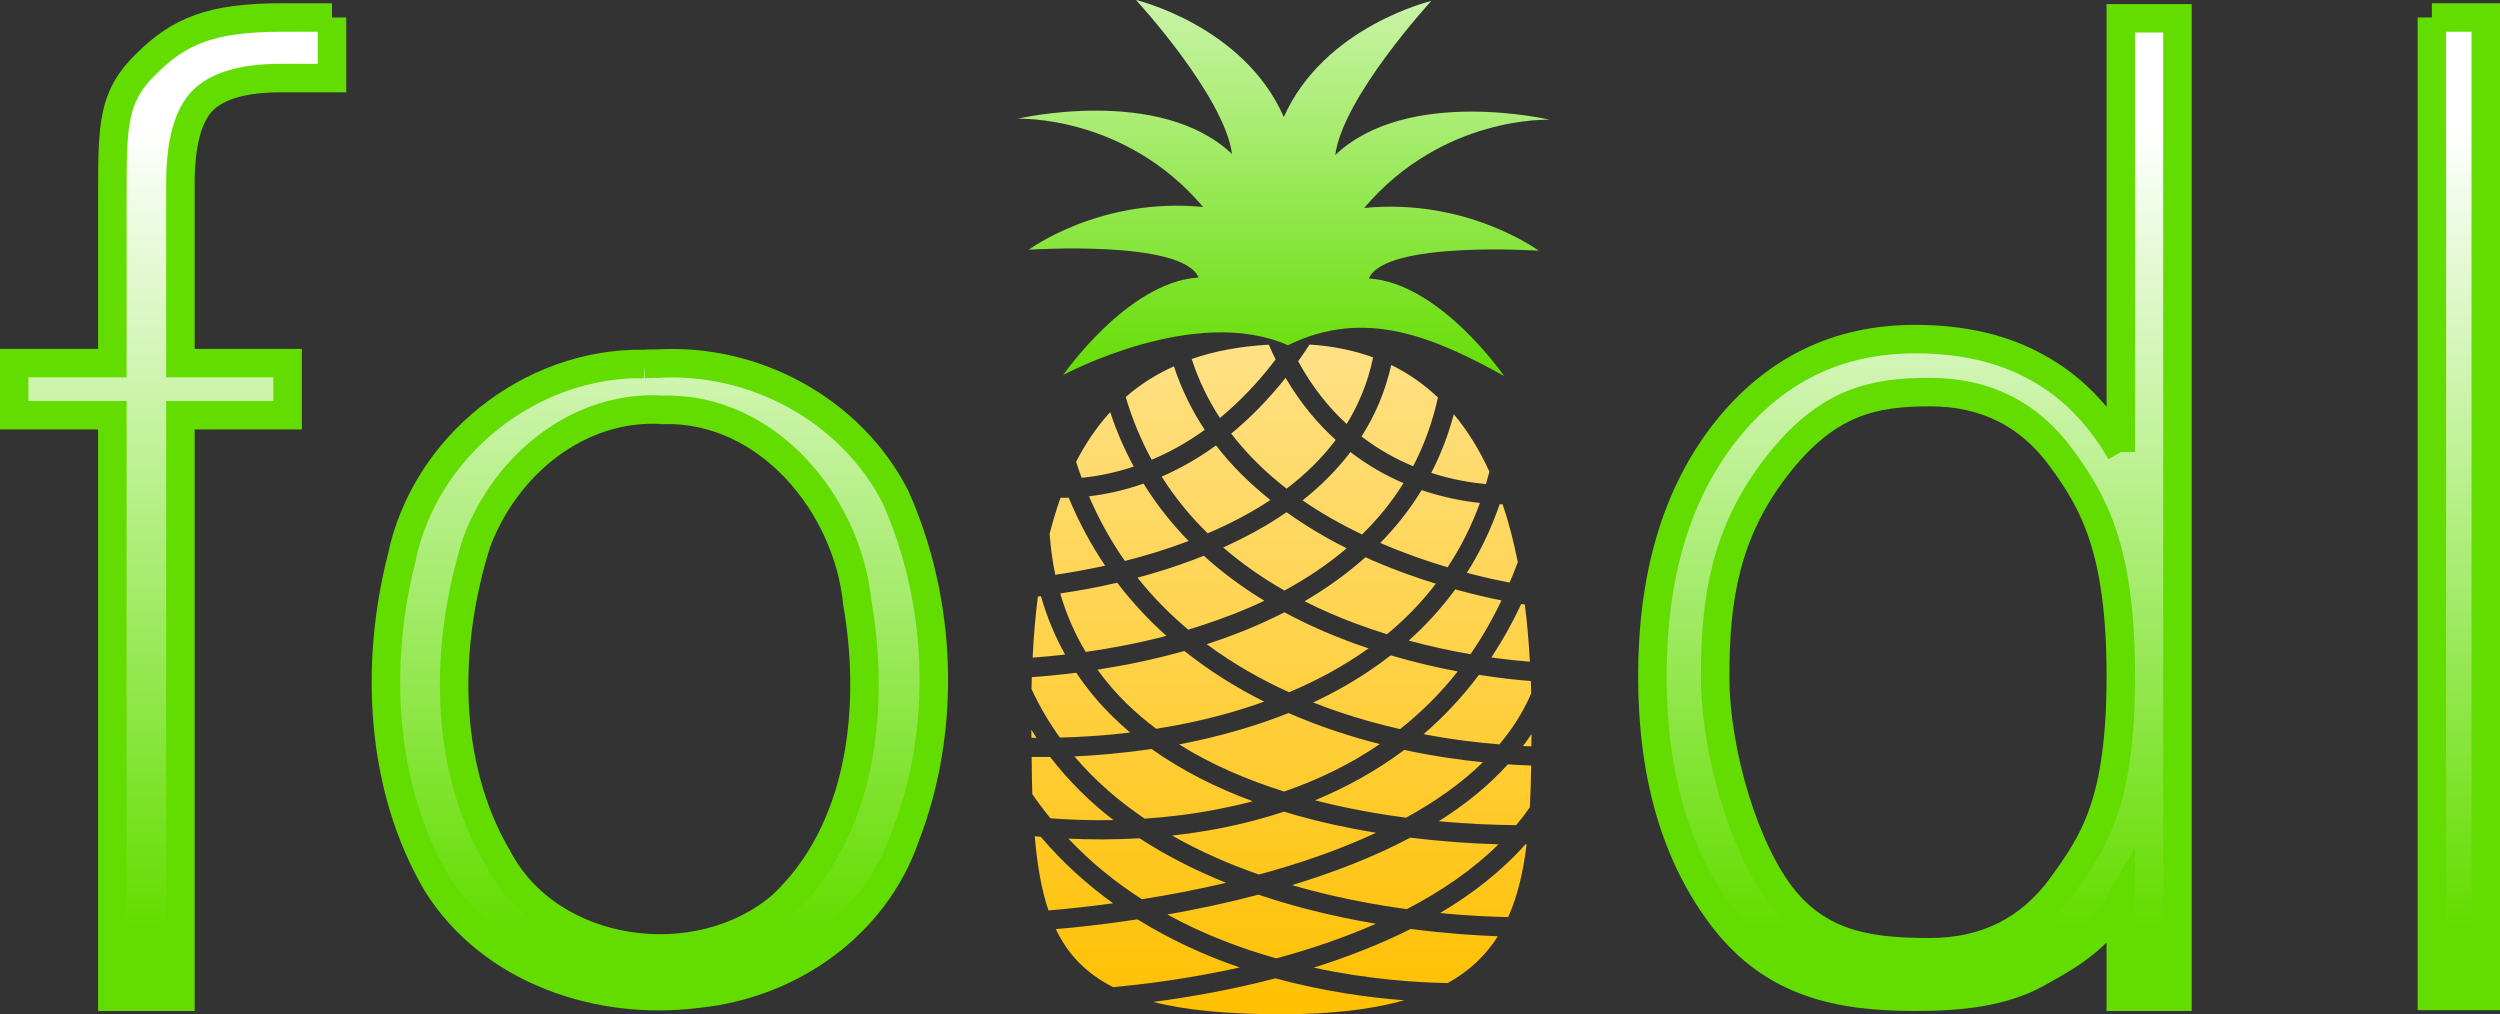 <?xml version="1.0" encoding="UTF-8" standalone="no"?>
<!-- Created with Inkscape (http://www.inkscape.org/) -->

<svg
   xmlns:dc="http://purl.org/dc/elements/1.1/"
   xmlns:cc="http://creativecommons.org/ns#"
   xmlns:rdf="http://www.w3.org/1999/02/22-rdf-syntax-ns#"
   xmlns:svg="http://www.w3.org/2000/svg"
   xmlns="http://www.w3.org/2000/svg"
   xmlns:xlink="http://www.w3.org/1999/xlink"
   xmlns:sodipodi="http://sodipodi.sourceforge.net/DTD/sodipodi-0.dtd"
   xmlns:inkscape="http://www.inkscape.org/namespaces/inkscape"
   width="465"
   height="188.651"
   id="svg13518"
   version="1.1"
   inkscape:version="0.48.3.1 r9886"
   sodipodi:docname="logo2.svg">
  <rect width="100%" height="100%" fill="#333333" stroke="none"/>
  <defs
     id="defs13520">
    <linearGradient
       inkscape:collect="always"
       xlink:href="#linearGradient13450"
       id="linearGradient13456"
       x1="354.062"
       y1="184.787"
       x2="354.062"
       y2="75.998"
       gradientUnits="userSpaceOnUse"
       gradientTransform="matrix(0.874,0,0,1,89.683,250.357)" />
    <linearGradient
       id="linearGradient13450">
      <stop
         style="stop-color:#63dd00;stop-opacity:1;"
         offset="0"
         id="stop13452" />
      <stop
         style="stop-color:#63dd00;stop-opacity:0;"
         offset="1"
         id="stop13454" />
    </linearGradient>
    <linearGradient
       inkscape:collect="always"
       xlink:href="#linearGradient13450"
       id="linearGradient13424"
       gradientUnits="userSpaceOnUse"
       gradientTransform="translate(20.877,176.55)"
       x1="228.989"
       y1="359.593"
       x2="228.989"
       y2="210.996" />
    <linearGradient
       id="linearGradient13541">
      <stop
         style="stop-color:#63dd00;stop-opacity:1;"
         offset="0"
         id="stop13543" />
      <stop
         style="stop-color:#63dd00;stop-opacity:0;"
         offset="1"
         id="stop13545" />
    </linearGradient>
    <linearGradient
       inkscape:collect="always"
       xlink:href="#linearGradient13450"
       id="linearGradient13427"
       gradientUnits="userSpaceOnUse"
       gradientTransform="translate(23.061,176.702)"
       x1="228.989"
       y1="359.593"
       x2="228.989"
       y2="210.996" />
    <linearGradient
       id="linearGradient13548">
      <stop
         style="stop-color:#63dd00;stop-opacity:1;"
         offset="0"
         id="stop13550" />
      <stop
         style="stop-color:#63dd00;stop-opacity:0;"
         offset="1"
         id="stop13552" />
    </linearGradient>
    <linearGradient
       inkscape:collect="always"
       xlink:href="#linearGradient13450"
       id="linearGradient13430"
       gradientUnits="userSpaceOnUse"
       gradientTransform="translate(50.668,177.264)"
       x1="228.989"
       y1="359.593"
       x2="228.989"
       y2="210.996" />
    <linearGradient
       id="linearGradient13555">
      <stop
         style="stop-color:#63dd00;stop-opacity:1;"
         offset="0"
         id="stop13557" />
      <stop
         style="stop-color:#63dd00;stop-opacity:0;"
         offset="1"
         id="stop13559" />
    </linearGradient>
    <linearGradient
       inkscape:collect="always"
       xlink:href="#linearGradient13450"
       id="linearGradient13433"
       gradientUnits="userSpaceOnUse"
       gradientTransform="translate(61.646,176.55)"
       x1="228.989"
       y1="359.593"
       x2="228.989"
       y2="210.996" />
    <linearGradient
       id="linearGradient13562">
      <stop
         style="stop-color:#63dd00;stop-opacity:1;"
         offset="0"
         id="stop13564" />
      <stop
         style="stop-color:#63dd00;stop-opacity:0;"
         offset="1"
         id="stop13566" />
    </linearGradient>
    <linearGradient
       inkscape:collect="always"
       xlink:href="#linearGradient13460"
       id="linearGradient13466"
       x1="350.584"
       y1="303.332"
       x2="350.584"
       y2="62.987"
       gradientUnits="userSpaceOnUse"
       gradientTransform="matrix(0.874,0,0,1,44.85,0)" />
    <linearGradient
       inkscape:collect="always"
       id="linearGradient13460">
      <stop
         style="stop-color:#ffc000;stop-opacity:1;"
         offset="0"
         id="stop13462" />
      <stop
         style="stop-color:#ffc000;stop-opacity:0;"
         offset="1"
         id="stop13464" />
    </linearGradient>
    <linearGradient
       y2="62.987"
       x2="350.584"
       y1="303.332"
       x1="350.584"
       gradientTransform="matrix(0.874,0,0,1,89.683,250.357)"
       gradientUnits="userSpaceOnUse"
       id="linearGradient13578"
       xlink:href="#linearGradient13460"
       inkscape:collect="always" />
    <linearGradient
       inkscape:collect="always"
       xlink:href="#linearGradient13450-6"
       id="linearGradient13456-8"
       x1="354.062"
       y1="184.787"
       x2="354.062"
       y2="75.998"
       gradientUnits="userSpaceOnUse"
       gradientTransform="matrix(0.874,0,0,1,90.518,252.759)" />
    <linearGradient
       id="linearGradient13450-6">
      <stop
         style="stop-color:#63dd00;stop-opacity:1;"
         offset="0"
         id="stop13452-8" />
      <stop
         style="stop-color:#ffffff;stop-opacity:1;"
         offset="1"
         id="stop13454-9" />
    </linearGradient>
    <linearGradient
       inkscape:collect="always"
       xlink:href="#linearGradient13450-6"
       id="linearGradient13424-3"
       gradientUnits="userSpaceOnUse"
       gradientTransform="translate(21.712,178.952)"
       x1="228.989"
       y1="359.593"
       x2="228.989"
       y2="210.996" />
    <linearGradient
       id="linearGradient13702">
      <stop
         style="stop-color:#63dd00;stop-opacity:1;"
         offset="0"
         id="stop13704" />
      <stop
         style="stop-color:#ffffff;stop-opacity:1;"
         offset="1"
         id="stop13706" />
    </linearGradient>
    <linearGradient
       inkscape:collect="always"
       xlink:href="#linearGradient13450-6"
       id="linearGradient13427-9"
       gradientUnits="userSpaceOnUse"
       gradientTransform="translate(23.897,179.103)"
       x1="228.989"
       y1="359.593"
       x2="228.989"
       y2="210.996" />
    <linearGradient
       id="linearGradient13709">
      <stop
         style="stop-color:#63dd00;stop-opacity:1;"
         offset="0"
         id="stop13711" />
      <stop
         style="stop-color:#ffffff;stop-opacity:1;"
         offset="1"
         id="stop13713" />
    </linearGradient>
    <linearGradient
       inkscape:collect="always"
       xlink:href="#linearGradient13450-6"
       id="linearGradient13430-4"
       gradientUnits="userSpaceOnUse"
       gradientTransform="translate(51.504,179.666)"
       x1="228.989"
       y1="359.593"
       x2="228.989"
       y2="210.996" />
    <linearGradient
       id="linearGradient13716">
      <stop
         style="stop-color:#63dd00;stop-opacity:1;"
         offset="0"
         id="stop13718" />
      <stop
         style="stop-color:#ffffff;stop-opacity:1;"
         offset="1"
         id="stop13720" />
    </linearGradient>
    <linearGradient
       inkscape:collect="always"
       xlink:href="#linearGradient13450-6"
       id="linearGradient13433-5"
       gradientUnits="userSpaceOnUse"
       gradientTransform="translate(62.481,178.952)"
       x1="228.989"
       y1="359.593"
       x2="228.989"
       y2="210.996" />
    <linearGradient
       id="linearGradient13723">
      <stop
         style="stop-color:#63dd00;stop-opacity:1;"
         offset="0"
         id="stop13725" />
      <stop
         style="stop-color:#ffffff;stop-opacity:1;"
         offset="1"
         id="stop13727" />
    </linearGradient>
    <linearGradient
       inkscape:collect="always"
       xlink:href="#linearGradient13460-0"
       id="linearGradient13466-3"
       x1="350.584"
       y1="303.332"
       x2="350.584"
       y2="62.987"
       gradientUnits="userSpaceOnUse"
       gradientTransform="matrix(0.874,0,0,1,44.85,0)" />
    <linearGradient
       id="linearGradient13460-0">
      <stop
         style="stop-color:#ffc000;stop-opacity:1;"
         offset="0"
         id="stop13462-0" />
      <stop
         style="stop-color:#ffffff;stop-opacity:1;"
         offset="1"
         id="stop13464-7" />
    </linearGradient>
    <linearGradient
       y2="62.987"
       x2="350.584"
       y1="303.332"
       x1="350.584"
       gradientTransform="matrix(0.874,0,0,1,90.518,252.759)"
       gradientUnits="userSpaceOnUse"
       id="linearGradient13739"
       xlink:href="#linearGradient13460-0"
       inkscape:collect="always" />
  </defs>
  <sodipodi:namedview
     id="base"
     pagecolor="#ffffff"
     bordercolor="#666666"
     borderopacity="1.0"
     inkscape:pageopacity="0.0"
     inkscape:pageshadow="2"
     inkscape:zoom="0.98994949"
     inkscape:cx="332.60695"
     inkscape:cy="46.149966"
     inkscape:document-units="px"
     inkscape:current-layer="layer1"
     showgrid="false"
     fit-margin-top="0"
     fit-margin-left="0"
     fit-margin-right="0"
     fit-margin-bottom="0"
     inkscape:window-width="1366"
     inkscape:window-height="720"
     inkscape:window-x="0"
     inkscape:window-y="0"
     inkscape:window-maximized="1" />
  <g
     inkscape:label="Layer 1"
     inkscape:groupmode="layer"
     id="layer1"
     transform="translate(-162.625,-366.153)">
    <path
       style="fill:url(#linearGradient13739);fill-opacity:1;stroke:none"
       d="m 406.209,430.236 c -0.707,1.078 -1.406,2.113 -2.126,3.113 2.636,4.847 5.741,8.655 9.021,11.665 2.255,-3.648 3.965,-7.761 4.921,-12.39 -3.525,-1.284 -7.45,-2.103 -11.815,-2.387 z m -7.593,0.03 c -5.346,0.305 -10.11,1.179 -14.336,2.659 1.302,4.011 3.09,7.664 5.255,10.97 3.455,-2.853 6.96,-6.415 10.357,-10.879 -0.439,-0.886 -0.867,-1.806 -1.276,-2.75 z m 22.78,3.778 c -1.117,4.977 -3.023,9.382 -5.528,13.297 3.172,2.432 6.432,4.223 9.598,5.53 2.01,-3.828 3.579,-8.085 4.617,-12.783 -2.545,-2.406 -5.405,-4.454 -8.687,-6.044 z m -40.427,0.242 c -3.349,1.517 -6.332,3.418 -8.96,5.712 1.255,4.236 2.896,8.129 4.829,11.665 3.136,-1.322 6.46,-3.095 9.871,-5.561 -2.364,-3.554 -4.304,-7.477 -5.741,-11.816 z m 20.776,2.146 c -3.321,4.176 -6.716,7.58 -10.114,10.366 2.991,3.907 6.497,7.303 10.297,10.245 3.437,-2.601 6.544,-5.611 9.142,-9.066 -3.377,-3.04 -6.562,-6.835 -9.325,-11.544 z m -32.621,6.376 c -2.474,2.692 -4.563,5.787 -6.348,9.247 0.326,1.008 0.673,1.991 1.033,2.962 2.673,-0.249 5.958,-0.835 9.689,-2.085 -1.689,-3.127 -3.179,-6.494 -4.374,-10.124 z m 63.906,0.393 c -1.048,3.942 -2.465,7.57 -4.192,10.909 3.883,1.257 7.405,1.83 10.175,2.085 0.226,-0.761 0.436,-1.541 0.638,-2.327 -1.808,-3.934 -3.987,-7.538 -6.621,-10.668 z m -44.224,5.802 c -3.474,2.516 -6.872,4.394 -10.114,5.802 2.502,3.949 5.399,7.452 8.565,10.547 4.024,-1.719 7.974,-3.753 11.663,-6.195 -3.69,-2.948 -7.148,-6.295 -10.114,-10.154 z m 24.997,1.239 c -2.583,3.392 -5.588,6.369 -8.899,8.975 3.571,2.468 7.305,4.544 11.056,6.346 2.894,-2.823 5.496,-5.991 7.715,-9.55 -3.253,-1.387 -6.61,-3.27 -9.871,-5.772 z m -38.483,5.863 c -3.778,1.325 -7.233,2.025 -10.145,2.357 1.901,4.408 4.149,8.419 6.682,12.028 3.68,-0.932 7.582,-2.108 11.542,-3.596 0.101,-0.038 0.202,-0.082 0.304,-0.121 -3.093,-3.162 -5.922,-6.705 -8.383,-10.668 z m 51.726,1.209 c -2.219,3.643 -4.811,6.892 -7.685,9.822 4.381,1.901 8.647,3.384 12.514,4.533 2.362,-3.572 4.407,-7.543 6.014,-11.967 -3.04,-0.328 -6.798,-1.015 -10.843,-2.387 z m -67.156,1.42 c -0.767,2.131 -1.444,4.372 -2.035,6.709 0.203,2.674 0.543,5.208 1.063,7.615 2.639,-0.383 5.742,-0.914 9.264,-1.692 -2.574,-3.809 -4.863,-8.013 -6.773,-12.632 -0.55,0.013 -1.047,0.007 -1.519,0 z m 81.675,1.209 c -1.628,4.693 -3.671,8.939 -6.105,12.753 3.123,0.825 5.82,1.406 7.958,1.813 0.524,-1.237 1.04,-2.502 1.519,-3.808 -0.746,-3.724 -1.664,-7.346 -2.825,-10.758 -0.19,-0.003 -0.341,0.007 -0.547,0 z m -39.638,1.481 c -3.732,2.585 -7.75,4.739 -11.785,6.558 3.577,3.089 7.417,5.744 11.39,8.008 4.086,-2.21 7.999,-4.817 11.572,-7.857 -3.78,-1.89 -7.564,-4.126 -11.177,-6.709 z m -15.399,8.099 c -0.617,0.246 -1.238,0.494 -1.853,0.725 -3.582,1.346 -7.104,2.455 -10.479,3.354 2.884,3.627 6.076,6.836 9.446,9.67 0.956,-0.287 1.892,-0.589 2.855,-0.907 3.776,-1.247 7.595,-2.711 11.299,-4.473 -3.927,-2.394 -7.734,-5.162 -11.269,-8.371 z m 30.07,0.272 c -3.502,3.14 -7.337,5.862 -11.329,8.19 3.169,1.599 6.381,2.979 9.568,4.17 1.942,0.726 3.874,1.375 5.771,1.964 3.309,-2.732 6.363,-5.838 9.082,-9.398 -3.721,-1.149 -7.772,-2.579 -11.906,-4.382 -0.396,-0.173 -0.787,-0.364 -1.185,-0.544 z m -46.168,4.745 c -4.015,0.938 -7.596,1.548 -10.6,1.995 1.165,3.992 2.771,7.604 4.738,10.879 4.515,-0.646 9.63,-1.584 15.005,-2.992 -3.265,-2.929 -6.348,-6.209 -9.142,-9.882 z m 62.873,1.239 c -2.6,3.549 -5.51,6.723 -8.656,9.519 4.108,1.113 7.997,1.94 11.481,2.538 2.104,-3.028 4.03,-6.37 5.771,-10.003 -2.367,-0.473 -5.271,-1.138 -8.596,-2.055 z m -77.058,1.269 c -0.202,0.024 -0.387,0.039 -0.577,0.06 -0.465,3.621 -0.779,7.404 -0.972,11.363 1.752,-0.127 3.785,-0.312 6.044,-0.574 -1.849,-3.309 -3.374,-6.917 -4.495,-10.849 z m 89.329,1.451 c -1.671,3.584 -3.541,6.904 -5.558,9.942 2.903,0.408 5.246,0.635 7.168,0.786 -0.201,-3.583 -0.494,-7.149 -0.942,-10.638 -0.311,-0.046 -0.252,-0.023 -0.668,-0.091 z m -44.042,1.541 c -4.549,2.341 -9.262,4.216 -13.881,5.742 -0.194,0.064 -0.383,0.118 -0.577,0.181 4.871,3.62 10.063,6.567 15.308,8.945 5.13,-2.141 10.138,-4.827 14.792,-8.159 -1.197,-0.4 -2.403,-0.816 -3.614,-1.269 -3.992,-1.493 -8.044,-3.282 -12.028,-5.44 z m -18.619,7.192 c -5.725,1.621 -11.258,2.721 -16.159,3.475 1.638,2.257 3.435,4.359 5.407,6.286 1.728,1.688 3.585,3.262 5.528,4.714 4.592,-0.731 9.51,-1.767 14.519,-3.234 1.843,-0.54 3.71,-1.156 5.558,-1.813 -5.116,-2.559 -10.13,-5.661 -14.853,-9.429 z m 38.392,0.816 c -4.532,3.521 -9.408,6.422 -14.427,8.764 1.594,0.629 3.185,1.215 4.769,1.753 3.89,1.322 7.736,2.365 11.39,3.203 3.829,-3.034 7.443,-6.56 10.722,-10.728 -3.821,-0.71 -8.027,-1.693 -12.453,-2.992 z m -58.5,3.234 c -3.187,0.403 -5.952,0.66 -8.262,0.816 -0.021,0.735 -0.048,1.461 -0.061,2.206 1.502,3.261 3.283,6.254 5.285,9.036 3.486,-0.086 7.974,-0.319 13.061,-0.937 -1.085,-0.914 -2.14,-1.876 -3.159,-2.871 -2.539,-2.481 -4.841,-5.226 -6.864,-8.25 z m 74.901,0.393 c -3.149,4.211 -6.612,7.863 -10.297,11.03 5.362,1.031 10.174,1.583 14.093,1.904 2.44,-2.899 4.456,-6.047 5.923,-9.489 -0.018,-0.765 -0.033,-1.533 -0.061,-2.297 -2.419,-0.18 -5.664,-0.529 -9.659,-1.148 z m -35.416,7.102 c -3.016,1.208 -6.055,2.236 -9.051,3.113 -3.861,1.13 -7.645,2.03 -11.299,2.72 6.021,3.775 12.715,6.619 19.53,8.764 6.092,-2.093 12.129,-4.95 17.799,-8.824 -2.863,-0.729 -5.795,-1.585 -8.778,-2.599 -2.716,-0.923 -5.452,-1.972 -8.201,-3.173 z m -47.838,3.113 c 8.8e-4,0.494 0.028,0.995 0.03,1.481 0.334,0.008 0.537,0.025 0.942,0.03 -0.328,-0.498 -0.657,-0.999 -0.972,-1.511 z m 93.034,0.786 c -0.494,0.763 -1.037,1.506 -1.579,2.236 0.538,0.024 1.082,0.046 1.549,0.06 0.004,-0.754 0.028,-1.528 0.03,-2.297 z m -70.679,2.78 c -5.425,0.804 -10.333,1.213 -14.336,1.39 3.806,4.494 8.251,8.321 13.061,11.574 4.256,-0.287 8.77,-0.82 13.425,-1.723 2.207,-0.428 4.443,-0.911 6.682,-1.511 -6.619,-2.435 -13.056,-5.617 -18.832,-9.731 z m 47.018,0.181 c -5.273,3.956 -10.903,7.012 -16.614,9.368 5.818,1.501 11.574,2.536 16.948,3.234 5.357,-2.94 10.225,-6.347 14.276,-10.305 -4.217,-0.433 -9.202,-1.131 -14.61,-2.297 z m -69.313,1.299 c 0.027,2.404 0.048,4.722 0.121,6.92 1.076,1.565 2.206,3.073 3.371,4.503 3.323,0.247 7.284,0.419 11.724,0.332 -4.367,-3.362 -8.338,-7.279 -11.785,-11.756 -1.371,0.013 -2.512,0.02 -3.432,0 z m 88.569,1.39 c -3.643,4.032 -8.005,7.537 -12.848,10.577 5.717,0.528 10.604,0.696 14.397,0.725 0.9,-1.073 1.753,-2.177 2.551,-3.324 0.137,-2.478 0.2,-5.08 0.243,-7.767 -1.241,-0.036 -2.644,-0.098 -4.343,-0.212 z m -41.612,8.794 c -3.978,1.318 -7.961,2.329 -11.846,3.082 -3.067,0.595 -6.07,1.041 -8.991,1.36 5.169,2.944 10.632,5.328 16.159,7.253 7.358,-1.989 14.834,-4.532 21.778,-7.767 -4.846,-0.792 -9.902,-1.86 -14.974,-3.294 -0.716,-0.202 -1.41,-0.417 -2.126,-0.635 z m -46.38,4.563 c 0.449,5.322 1.23,9.881 2.551,13.811 2.79,-0.22 7.006,-0.659 12.028,-1.33 -4.81,-3.449 -9.349,-7.524 -13.455,-12.36 -0.381,-0.033 -0.763,-0.086 -1.124,-0.121 z m 69.859,0.272 c -6.919,3.677 -14.484,6.541 -21.99,8.824 1.164,0.337 2.306,0.665 3.463,0.967 6.257,1.631 12.335,2.752 17.86,3.506 6.327,-3.279 12.197,-7.25 17.07,-12.058 -4.54,-0.122 -10.164,-0.476 -16.402,-1.239 z m -50.359,0.121 c -4.889,0.283 -9.362,0.239 -13.243,0.06 4.201,4.446 8.825,8.163 13.668,11.272 4.806,-0.756 10.125,-1.754 15.673,-3.052 -5.543,-2.227 -11.002,-4.958 -16.098,-8.28 z m 71.742,1.148 c -4.493,5.047 -9.934,9.251 -15.855,12.753 5.198,0.517 9.473,0.684 12.666,0.755 1.767,-3.93 2.809,-8.429 3.432,-13.508 -0.077,4.3e-4 -0.164,-3.2e-4 -0.243,0 z m -49.63,9.338 c -5.9,1.557 -11.652,2.758 -16.948,3.687 6.657,3.661 13.586,6.277 20.259,8.159 6.129,-1.644 12.449,-3.766 18.528,-6.437 -4.167,-0.706 -8.555,-1.613 -13.03,-2.78 -2.911,-0.759 -5.854,-1.63 -8.808,-2.629 z m -22.507,4.593 c -6.362,0.959 -11.562,1.514 -15.187,1.813 2.251,4.71 5.648,8.258 10.661,10.789 5.591,-0.516 14.035,-1.537 23.54,-3.657 -6.374,-2.184 -12.834,-5.111 -19.014,-8.945 z m 50.815,1.783 c -5.842,2.931 -11.99,5.307 -18.042,7.192 10.042,2.169 18.932,2.77 24.937,2.871 4.09,-2.268 7.097,-5.198 9.325,-8.703 -4.172,-0.152 -9.794,-0.524 -16.219,-1.36 z m -25.149,9.187 c -0.07,0.018 -0.142,0.042 -0.213,0.06 -8.394,2.176 -16.206,3.498 -22.537,4.321 6.139,1.57 13.964,2.297 23.874,2.297 9.391,0 16.857,-0.906 22.841,-2.599 -6.781,-0.52 -15.131,-1.662 -23.965,-4.08 z"
       id="path12153-9"
       inkscape:connector-curvature="0" />
    <path
       sodipodi:nodetypes="ccccsccccccccccsccc"
       inkscape:connector-curvature="0"
       id="path13172-9"
       style="font-size:218.412px;font-style:normal;font-variant:normal;font-weight:normal;font-stretch:normal;line-height:125%;letter-spacing:0px;word-spacing:0px;fill:url(#linearGradient13433-5);fill-opacity:1;stroke:#63dd00;stroke-width:5.3;stroke-miterlimit:4;stroke-opacity:1;stroke-dasharray:none;font-family:DejaVu Sans;-inkscape-font-specification:DejaVu Sans"
       d="m 224.38,369.406 0,11.266 -9.426,0 c -7.039,1.5e-4 -11.944,1.422 -14.717,4.266 -2.702,2.844 -4.053,7.963 -4.053,15.357 l 0,33.397 19.939,0 0,9.695 -19.939,0 0,108.163 -12.659,0 0,-108.163 -18.265,0 0,-9.695 18.265,0 0,-31.157 c 0,-13.295 0.062,-18.419 6.248,-24.462 6.185,-6.114 11.956,-8.666 25.394,-8.667 l 9.213,0" />
    <path
       inkscape:connector-curvature="0"
       id="path13174-7"
       d="m 282.41,433.853 c -21.232,-0.347 -40.851,15.383 -45.094,36.188 -5.049,19.808 -3.93,42.582 6.562,60.438 10.046,16.091 30.087,22.88 48.5,20.5 17.199,-1.734 32.915,-12.648 38.656,-29.281 7.763,-20.071 6.838,-43.678 -1.875,-63.156 -8.257,-16.128 -26.189,-25.827 -44.219,-24.75 -0.845,-0.02 -1.688,0.005 -2.531,0.062 z m 3.656,8.531 c 19.399,-0.454 34.251,17.678 36.031,35.969 3.367,19.369 0.917,42.327 -14.125,56.312 -15.504,13.206 -43.024,9.608 -52.781,-8.969 -10.219,-17.373 -9.859,-39.742 -3.938,-58.594 5.332,-14.364 18.891,-25.752 34.812,-24.719 z"
       style="font-size:218.412px;font-style:normal;font-variant:normal;font-weight:normal;font-stretch:normal;line-height:125%;letter-spacing:0px;word-spacing:0px;fill:url(#linearGradient13430-4);fill-opacity:1;stroke:#63dd00;stroke-width:5.3;stroke-miterlimit:4;stroke-opacity:1;stroke-dasharray:none;font-family:DejaVu Sans;-inkscape-font-specification:DejaVu Sans" />
    <path
       sodipodi:nodetypes="cccccccscsccccczzczcczc"
       inkscape:connector-curvature="0"
       id="path13178-1"
       style="font-size:218.412px;font-style:normal;font-variant:normal;font-weight:normal;font-stretch:normal;line-height:125%;letter-spacing:0px;word-spacing:0px;fill:url(#linearGradient13427-9);fill-opacity:1;stroke:#63dd00;stroke-width:5.3;stroke-miterlimit:4;stroke-opacity:1;stroke-dasharray:none;font-family:DejaVu Sans;-inkscape-font-specification:DejaVu Sans"
       d="m 557.097,450.235 0,-80.677 10.532,0 0,181.991 -10.532,0 0,-17.917 c -4.124,7.11 -9.349,10.112 -15.677,13.596 -6.257,3.413 -13.793,4.321 -22.609,4.321 -14.433,0 -26.2,-2.666 -35.3,-14.184 -9.029,-11.518 -13.544,-26.662 -13.544,-45.431 -1e-5,-18.77 4.515,-33.913 13.544,-45.431 9.1,-11.518 20.867,-17.277 35.3,-17.277 8.816,1.2e-4 16.352,1.742 22.609,5.226 6.328,3.413 11.553,8.674 15.677,15.784 m -75.454,41.699 c -4e-5,14.433 5.683,32.867 12.892,41.596 7.21,8.729 16.674,9.739 27.054,9.739 10.38,0 18.556,-4.088 24.529,-12.264 5.972,-8.247 10.979,-15.547 10.979,-39.071 0,-23.524 -5.006,-32.303 -10.979,-40.48 -5.972,-8.247 -14.149,-12.371 -24.529,-12.371 -10.38,1e-4 -19.097,1.634 -28.569,13.886 -9.472,12.252 -11.377,24.532 -11.377,38.964" />
    <path
       sodipodi:nodetypes="ccccc"
       inkscape:connector-curvature="0"
       id="path13180-7"
       style="font-size:218.412px;font-style:normal;font-variant:normal;font-weight:normal;font-stretch:normal;line-height:125%;letter-spacing:0px;word-spacing:0px;fill:url(#linearGradient13424-3);fill-opacity:1;stroke:#63dd00;stroke-width:5.3;stroke-miterlimit:4;stroke-opacity:1;stroke-dasharray:none;font-family:DejaVu Sans;-inkscape-font-specification:DejaVu Sans"
       d="m 614.954,369.406 10.026,0 0,181.991 -10.026,0 0,-181.991" />
    <path
       style="fill:url(#linearGradient13456-8);fill-opacity:1;stroke:none"
       d="m 373.925,366.153 c 0,0 16.413,17.827 17.86,28.649 -13.48,-12.779 -39.911,-6.558 -39.911,-6.558 0,0 19.898,-0.859 34.535,16.41 -19.15,-1.9 -32.439,7.948 -32.439,7.948 0,0 28.638,-1.913 31.589,5.168 -13.206,0.798 -25.18,18.132 -25.18,18.132 0,0 24.503,-13.219 41.805,-5.528 14.512,-7.184 27.595,-1.228 40.204,5.709 0,0 -11.944,-17.335 -25.149,-18.132 2.951,-7.08 31.589,-5.168 31.589,-5.168 0,0 -13.32,-9.847 -32.469,-7.948 14.637,-17.269 34.535,-16.41 34.535,-16.41 0,0 -26.431,-6.221 -39.911,6.558 1.446,-10.822 17.86,-28.649 17.86,-28.649 0,0 -19.905,4.699 -27.427,21.577 -7.471,-17.001 -27.488,-21.759 -27.488,-21.759 z"
       id="path13088-4"
       inkscape:connector-curvature="0"
       sodipodi:nodetypes="ccccccccccccccccc" />
  </g>
</svg>
